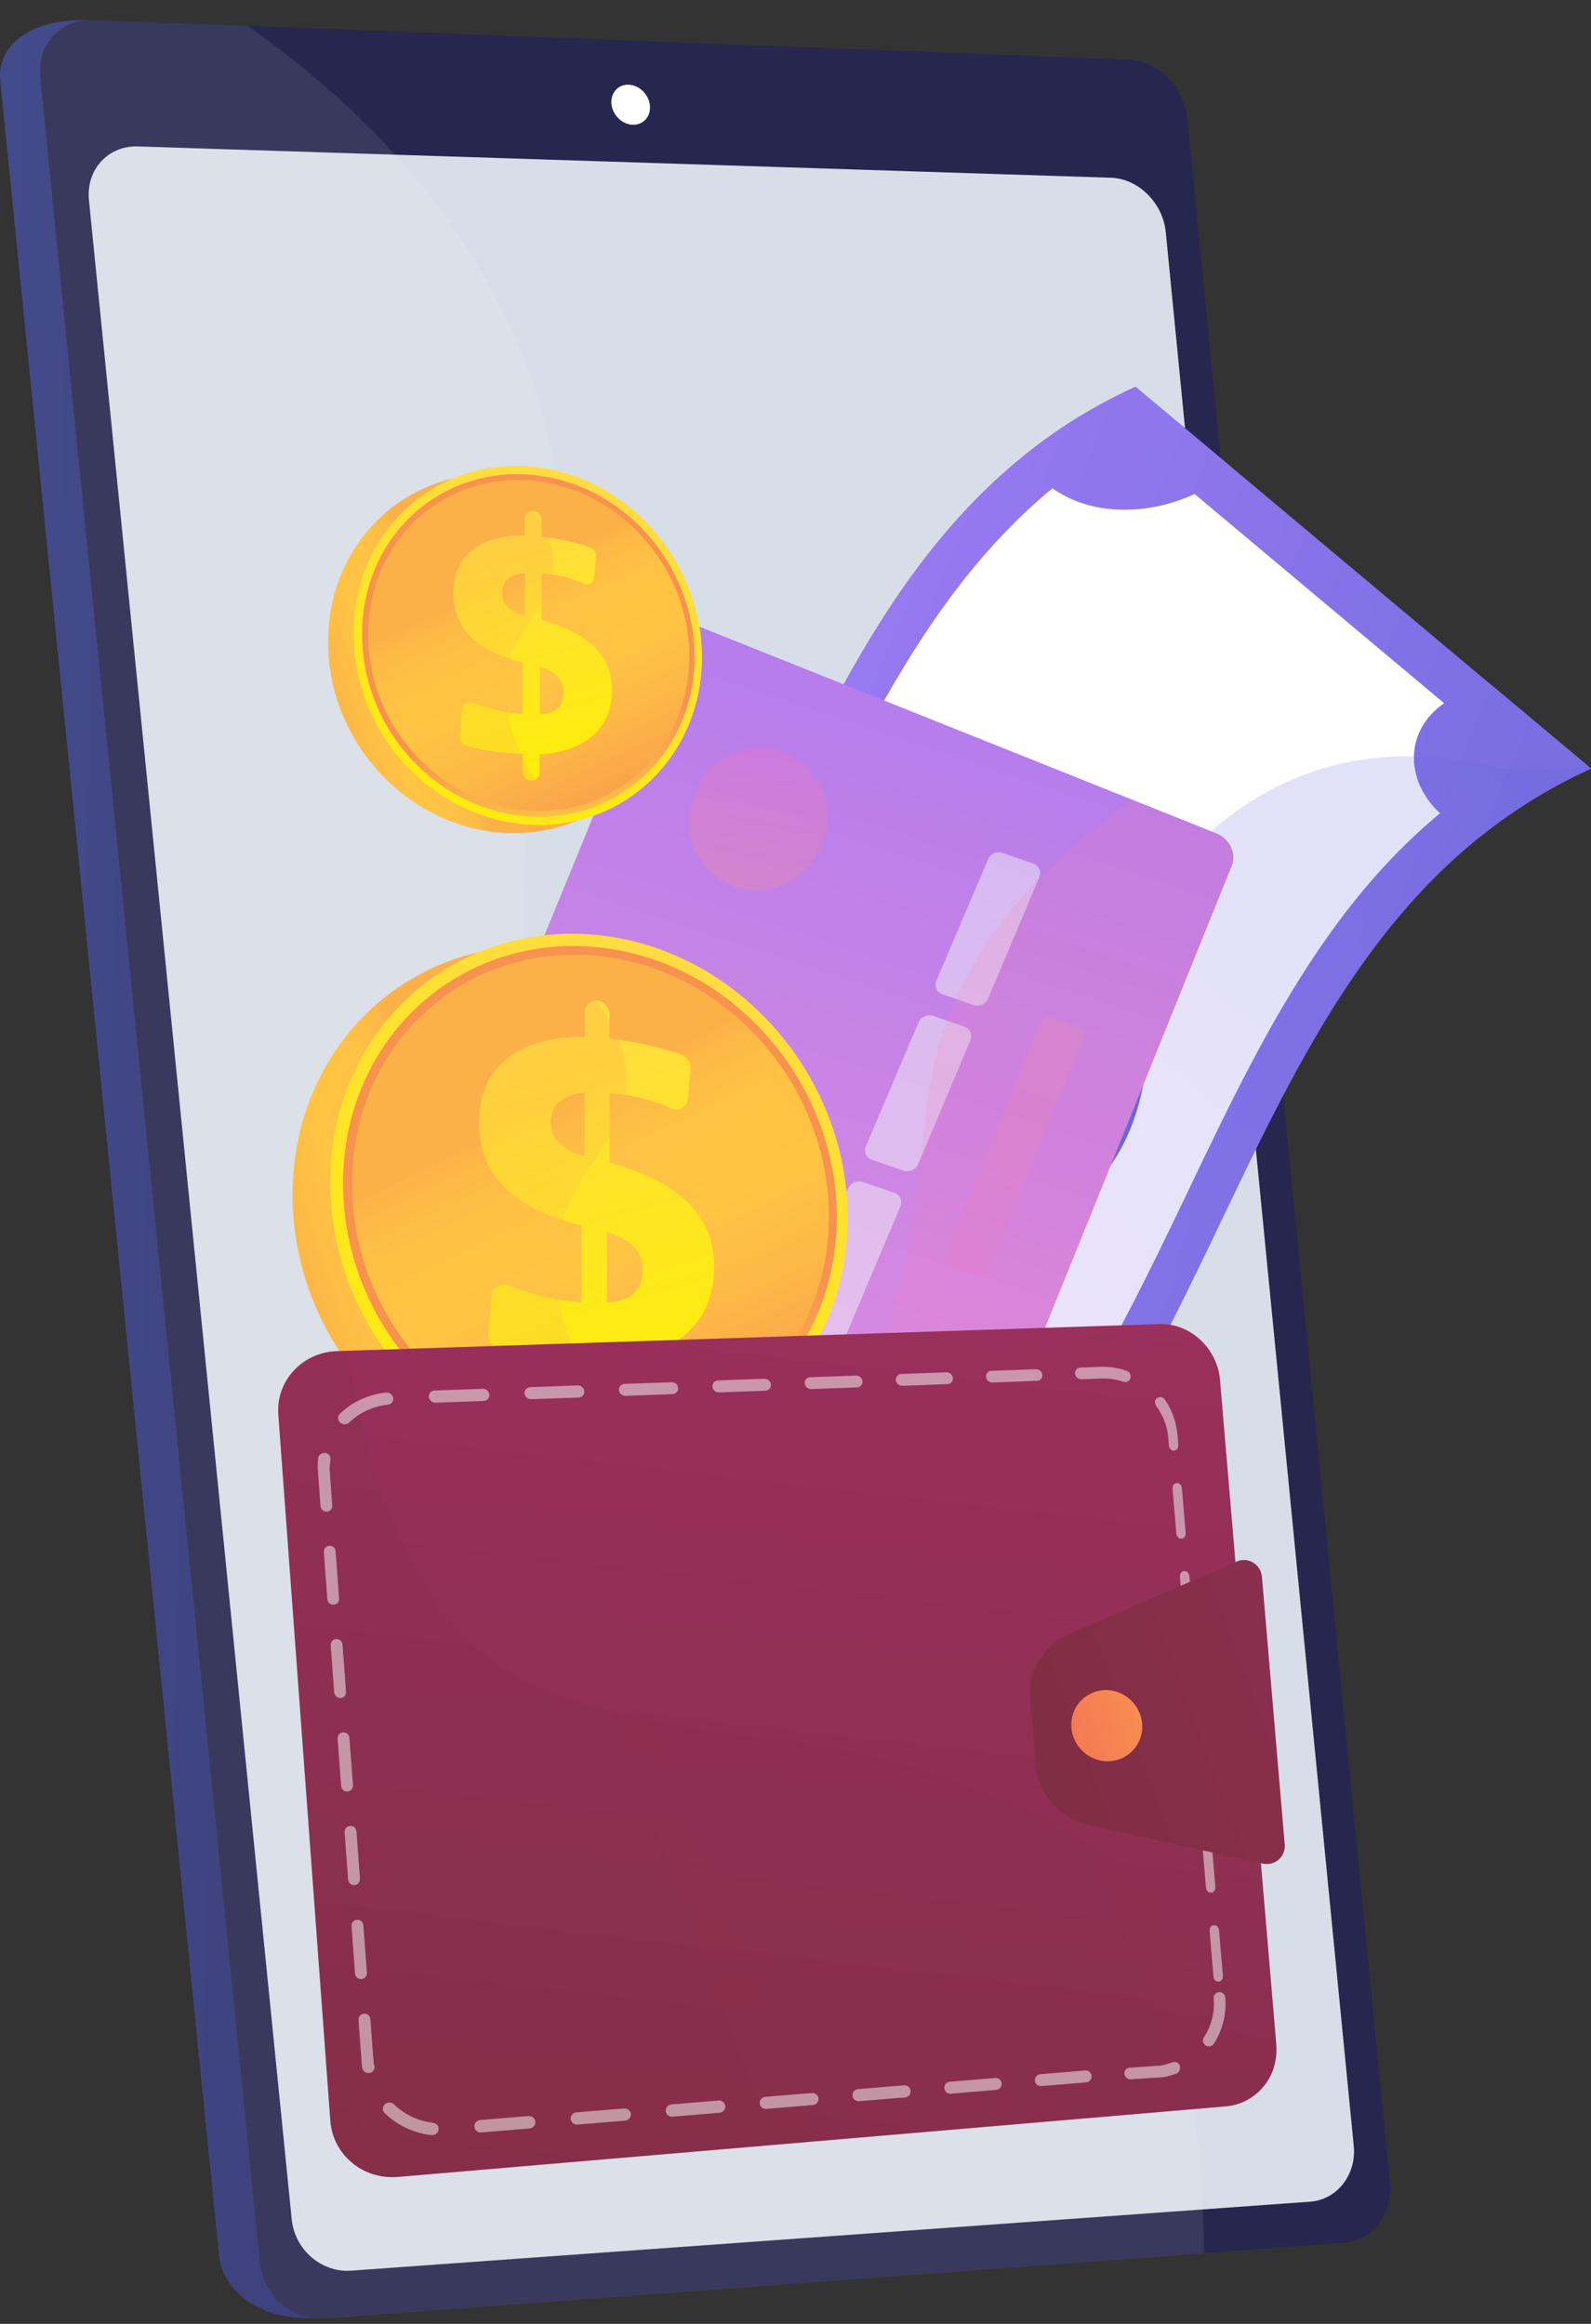 <svg width="63" height="92" viewBox="0 0 63 92" fill="none" xmlns="http://www.w3.org/2000/svg">
<rect x="0" y="0" width="63" height="92" fill="#333333" stroke="none"/>
<g clip-path="url(#clip0)">
<path d="M45.239 4.779L53.234 86.111C53.353 87.321 52.529 88.38 51.4 88.466L12.454 91.767C10.079 91.853 8.799 90.557 8.671 89.276L0.01 3.183C-0.122 1.888 1.064 0.743 3.462 0.795L42.939 2.479C44.087 2.52 45.121 3.556 45.239 4.779Z" fill="url(#paint0_linear)"/>
<path d="M47.013 4.673L55.038 86.425C55.157 87.642 54.329 88.708 53.197 88.79L12.822 91.784C11.562 91.876 10.421 90.898 10.292 89.61L1.591 3.066C1.459 1.768 2.405 0.742 3.685 0.79L44.702 2.362C45.851 2.407 46.891 3.446 47.013 4.673Z" fill="#26264F"/>
<path d="M46.161 9.184L53.606 84.956C53.717 86.094 52.944 87.085 51.883 87.163L13.906 89.894C12.734 89.979 11.673 89.067 11.552 87.867L3.522 7.926C3.401 6.716 4.279 5.756 5.468 5.797L44.002 7.037C45.077 7.072 46.049 8.039 46.161 9.184Z" fill="#D8DEE8"/>
<path d="M25.735 4.174C25.779 4.611 25.475 4.953 25.053 4.939C24.631 4.925 24.256 4.556 24.212 4.119C24.168 3.681 24.475 3.336 24.894 3.353C25.316 3.37 25.691 3.736 25.735 4.174Z" fill="white"/>
<g opacity="0.3">
<path opacity="0.3" d="M21.996 44.079C17.983 32.084 24.969 26.042 21.013 14.928C18.862 8.883 14.555 4.379 9.816 1.026L3.685 0.794C2.405 0.746 1.459 1.768 1.591 3.07L10.289 89.617C10.417 90.905 11.559 91.883 12.819 91.79L47.678 89.207C47.57 80.171 45.3 73.739 42.777 69.167C35.842 56.597 26.151 56.498 21.996 44.079Z" fill="#F4F7FA"/>
</g>
<path d="M44.965 15.311C50.978 20.348 56.99 25.389 63 30.426C47.492 37.483 49.296 59.048 33.788 66.105C27.776 61.067 21.763 56.027 15.754 50.989C31.262 43.932 29.458 22.365 44.965 15.311Z" fill="url(#paint1_linear)"/>
<path d="M59.96 30.167C46.803 37.668 47.3 56.611 34.143 64.109C29.025 59.82 23.908 55.531 18.794 51.242C31.951 43.741 31.454 24.798 44.611 17.3C49.728 21.592 54.842 25.878 59.96 30.167Z" fill="white"/>
<path d="M21.52 49.035C21.587 49.093 21.648 49.144 21.709 49.205C21.716 49.212 21.719 49.216 21.726 49.222C22.425 49.903 22.753 50.764 22.672 51.591C22.601 52.312 22.216 52.999 21.486 53.508C21.378 53.583 21.263 53.651 21.145 53.717C20.689 53.966 20.162 54.13 19.608 54.222C18.325 53.146 17.041 52.069 15.757 50.993C17.406 50.244 18.858 49.328 20.159 48.286C20.621 48.419 21.115 48.696 21.52 49.035Z" fill="url(#paint2_linear)"/>
<path d="M37.23 62.199C37.652 62.55 37.933 62.94 38.169 63.412C36.876 64.447 35.43 65.356 33.788 66.101C32.474 65.001 31.16 63.9 29.846 62.797C30.15 62.496 30.535 62.212 30.995 61.963C31.116 61.898 31.238 61.836 31.366 61.778C33.237 60.91 35.535 60.91 37.065 62.062C37.071 62.065 37.075 62.072 37.081 62.075C37.129 62.116 37.183 62.161 37.23 62.199Z" fill="url(#paint3_linear)"/>
<path d="M44.966 15.311C46.249 16.387 47.533 17.464 48.816 18.541C48.513 18.841 48.127 19.125 47.668 19.374C47.546 19.439 47.425 19.501 47.297 19.559C45.442 20.42 43.182 20.43 41.652 19.313C41.581 19.262 41.524 19.217 41.456 19.159C41.051 18.821 40.723 18.404 40.565 18.018C41.865 16.975 43.317 16.059 44.966 15.311Z" fill="url(#paint4_linear)"/>
<path d="M59.062 27.122C60.376 28.222 61.69 29.323 63.004 30.427C61.365 31.172 59.916 32.081 58.622 33.116C58.052 32.914 57.589 32.679 57.167 32.323C57.119 32.282 57.069 32.241 57.025 32.197C57.018 32.19 57.015 32.187 57.008 32.183C56.325 31.547 55.974 30.741 55.988 29.955C56.001 29.166 56.386 28.393 57.184 27.84C57.291 27.764 57.403 27.692 57.525 27.628C57.981 27.382 58.504 27.214 59.062 27.122Z" fill="url(#paint5_linear)"/>
<path d="M42.52 34.408C45.398 36.821 46.249 41.533 44.59 45.077C42.932 48.621 39.095 49.404 36.19 46.967C33.312 44.554 32.461 39.842 34.119 36.298C35.778 32.757 39.615 31.974 42.52 34.408Z" fill="url(#paint6_linear)"/>
<path d="M40.412 38.639C39.906 38.758 39.382 39.107 38.774 39.821C38.349 39.462 37.92 39.107 37.494 38.748C37.511 38.717 37.528 38.69 37.545 38.659C37.714 38.369 37.899 38.109 38.102 37.89C38.217 37.764 38.342 37.648 38.47 37.541C38.612 37.425 38.612 37.172 38.474 37.029C38.298 36.851 38.122 36.67 37.947 36.492C37.835 36.38 37.676 36.376 37.575 36.482C37.403 36.66 37.23 36.855 37.075 37.049C36.862 37.313 36.666 37.589 36.481 37.894C36.332 37.767 36.183 37.644 36.035 37.518C35.903 37.408 35.734 37.425 35.646 37.572C35.559 37.719 35.599 37.917 35.731 38.027C35.883 38.153 36.035 38.283 36.187 38.41C35.822 39.172 35.67 39.886 35.737 40.532C35.808 41.181 36.096 41.721 36.602 42.145C37.092 42.555 37.592 42.699 38.095 42.579C38.595 42.456 39.119 42.066 39.652 41.417C40.125 41.817 40.602 42.217 41.075 42.616C40.889 42.944 40.679 43.245 40.443 43.519C40.294 43.693 40.132 43.857 39.963 44.011C39.818 44.141 39.815 44.407 39.963 44.554C40.19 44.783 40.419 45.009 40.645 45.238C40.76 45.35 40.919 45.347 41.02 45.234C41.189 45.046 41.355 44.845 41.51 44.626C41.72 44.332 41.922 44.001 42.111 43.645C42.135 43.601 42.159 43.56 42.179 43.515C42.341 43.652 42.503 43.789 42.665 43.922C42.797 44.031 42.966 44.018 43.04 43.86C43.04 43.86 43.04 43.857 43.044 43.857C43.118 43.7 43.078 43.505 42.946 43.396C42.78 43.259 42.618 43.119 42.453 42.982C42.686 42.415 42.817 41.871 42.838 41.366C42.848 41.147 42.838 40.928 42.807 40.72C42.706 40.033 42.395 39.483 41.885 39.052C41.409 38.652 40.916 38.519 40.412 38.639ZM40.034 40.952C40.237 40.74 40.439 40.593 40.618 40.559C40.794 40.522 40.973 40.576 41.145 40.72C41.335 40.88 41.446 41.079 41.48 41.304C41.517 41.533 41.473 41.776 41.341 42.049C40.906 41.68 40.47 41.318 40.034 40.952ZM37.872 40.645C37.71 40.686 37.551 40.641 37.399 40.511C37.237 40.375 37.143 40.2 37.112 39.985C37.082 39.77 37.129 39.51 37.22 39.281C37.612 39.609 38.004 39.937 38.396 40.265C38.203 40.487 38.034 40.604 37.872 40.645Z" fill="white"/>
<path opacity="0.2" d="M62.942 30.375C62.963 30.392 62.983 30.409 63 30.423C47.492 37.48 49.296 59.044 33.788 66.101C27.904 61.17 22.02 56.239 16.136 51.304C16.99 51.212 17.916 51.157 18.912 51.174C20.064 51.194 21.311 51.311 22.675 51.581C24.189 51.885 25.844 52.38 27.678 53.166C36.74 57.059 39.345 53.781 40.916 48.248C41.348 46.782 41.719 45.166 42.172 43.526C42.371 42.804 42.594 42.077 42.841 41.352C43.327 39.937 43.912 38.543 44.618 37.248C46.925 32.815 50.978 29.818 55.991 29.951C56.91 29.965 57.845 30.074 58.784 30.279C59.027 30.334 59.284 30.375 59.554 30.402C60.527 30.512 61.662 30.471 62.942 30.375Z" fill="url(#paint7_linear)"/>
<path d="M47.819 33.601C48.356 33.817 48.637 34.394 48.438 34.883L35.977 65.879C35.764 66.406 35.017 66.785 34.46 66.552L14.163 58.012C13.619 57.783 13.393 56.987 13.619 56.471L26.181 25.963C26.387 25.485 26.988 25.266 27.515 25.478L47.819 33.601Z" fill="url(#paint8_linear)"/>
<path d="M48.154 32.986C48.694 33.205 48.975 33.786 48.775 34.278L36.085 65.667C35.872 66.197 35.237 66.44 34.68 66.204L14.254 57.619C13.707 57.39 13.443 56.775 13.67 56.259L26.367 25.307C26.576 24.825 27.181 24.603 27.711 24.815L48.154 32.986Z" fill="url(#paint9_linear)"/>
<g opacity="0.7">
<path opacity="0.7" d="M32.822 54.465L30.674 59.56C30.579 59.789 30.309 59.909 30.079 59.83L28.812 59.4C28.579 59.321 28.471 59.072 28.566 58.843L30.731 53.751C30.826 53.525 31.093 53.409 31.322 53.484L32.579 53.911C32.809 53.993 32.916 54.239 32.822 54.465Z" fill="#F4F7FA"/>
<path opacity="0.7" d="M35.653 47.76L33.542 52.763C33.447 52.985 33.184 53.105 32.954 53.026L31.697 52.599C31.468 52.52 31.36 52.274 31.454 52.052L33.579 47.053C33.673 46.834 33.933 46.718 34.163 46.793L35.406 47.22C35.636 47.299 35.744 47.541 35.653 47.76Z" fill="#F4F7FA"/>
<path opacity="0.7" d="M38.429 41.178L36.355 46.089C36.264 46.307 36 46.424 35.774 46.345L34.531 45.918C34.305 45.839 34.193 45.597 34.288 45.378L36.375 40.471C36.466 40.255 36.727 40.142 36.953 40.218L38.186 40.641C38.412 40.723 38.52 40.963 38.429 41.178Z" fill="#F4F7FA"/>
<path opacity="0.7" d="M41.159 34.715L39.125 39.538C39.034 39.753 38.777 39.866 38.551 39.787L37.322 39.363C37.095 39.285 36.987 39.045 37.078 38.83L39.129 34.011C39.22 33.8 39.477 33.69 39.696 33.765L40.916 34.189C41.139 34.268 41.246 34.504 41.159 34.715Z" fill="#F4F7FA"/>
</g>
<path d="M26.752 54.813L25.738 57.23C25.553 57.67 25.022 57.869 24.556 57.674L22.023 56.614C21.56 56.42 21.334 55.904 21.52 55.466L22.543 53.06C22.729 52.626 23.256 52.428 23.718 52.62L26.242 53.669C26.704 53.86 26.934 54.376 26.752 54.813Z" fill="url(#paint10_linear)"/>
<path d="M26.438 54.882L25.566 56.956C25.394 57.363 24.908 57.547 24.475 57.366L22.3 56.457C21.871 56.279 21.662 55.801 21.834 55.398L22.712 53.33C22.884 52.927 23.371 52.746 23.796 52.924L25.965 53.826C26.394 54.004 26.607 54.475 26.438 54.882ZM21.942 55.442C21.793 55.791 21.972 56.201 22.344 56.355L24.519 57.264C24.891 57.417 25.309 57.26 25.458 56.908L26.33 54.834C26.475 54.485 26.296 54.079 25.924 53.925L23.756 53.023C23.388 52.869 22.969 53.026 22.82 53.375L21.942 55.442Z" fill="url(#paint11_linear)"/>
<path d="M22.59 56.519L24.046 53.084L22.59 56.519Z" fill="#F4F7FA"/>
<path d="M24.1 53.108L22.644 56.543L22.536 56.495L23.992 53.064L24.1 53.108Z" fill="url(#paint12_linear)"/>
<path d="M23.407 56.86L24.86 53.422L23.407 56.86Z" fill="#F4F7FA"/>
<path d="M24.914 53.446L23.462 56.885L23.354 56.837L24.806 53.402L24.914 53.446Z" fill="url(#paint13_linear)"/>
<path d="M24.225 57.202L25.674 53.761L24.225 57.202Z" fill="#F4F7FA"/>
<path d="M25.732 53.785L24.279 57.226L24.171 57.182L25.623 53.74L25.732 53.785Z" fill="url(#paint14_linear)"/>
<path d="M25.755 55.251L25.35 56.211C25.248 56.457 24.951 56.567 24.691 56.461L22.793 55.668C22.536 55.559 22.407 55.271 22.512 55.029L22.918 54.069C23.022 53.826 23.316 53.713 23.573 53.822L25.468 54.612C25.731 54.718 25.86 55.005 25.755 55.251Z" fill="#FEC045"/>
<path d="M25.809 55.271L25.404 56.232C25.289 56.505 24.961 56.628 24.671 56.508L22.773 55.716C22.485 55.596 22.343 55.275 22.458 55.001L22.864 54.041C22.979 53.768 23.306 53.645 23.597 53.768L25.492 54.557C25.782 54.68 25.924 55.001 25.809 55.271ZM22.57 55.049C22.479 55.265 22.59 55.521 22.82 55.617L24.718 56.409C24.948 56.505 25.208 56.406 25.299 56.191L25.704 55.23C25.796 55.015 25.684 54.762 25.454 54.666L23.559 53.877C23.33 53.781 23.07 53.88 22.979 54.096L22.57 55.049Z" fill="url(#paint15_linear)"/>
<path opacity="0.15" d="M35.078 53.122C34.338 55.846 33.683 57.503 32.278 59.096C30.349 61.279 27.948 62.277 26.444 62.745L34.679 66.207C35.237 66.443 35.872 66.201 36.085 65.671L48.775 34.278C48.974 33.786 48.694 33.205 48.154 32.986L44.881 31.674C39.892 35.115 38.007 38.625 37.223 41.257C36.274 44.438 36.835 46.653 35.078 53.122Z" fill="url(#paint16_linear)"/>
<g opacity="0.42">
<path opacity="0.42" d="M37.386 54.55L34.521 61.577C34.467 61.71 34.305 61.771 34.163 61.713L32.998 61.224C32.856 61.166 32.785 61.009 32.839 60.873L35.717 53.856C35.771 53.727 35.93 53.665 36.072 53.723L37.23 54.202C37.369 54.263 37.44 54.42 37.386 54.55Z" fill="url(#paint17_linear)"/>
<path opacity="0.42" d="M42.922 41.072L39.108 50.419C39.054 50.552 38.892 50.613 38.753 50.555L37.588 50.077C37.446 50.019 37.375 49.861 37.429 49.728L41.256 40.395C41.31 40.265 41.469 40.204 41.608 40.262L42.763 40.73C42.905 40.788 42.976 40.942 42.922 41.072Z" fill="url(#paint18_linear)"/>
</g>
<path opacity="0.26" d="M31.085 29.801C32.491 30.369 33.139 32.012 32.535 33.461C31.937 34.897 30.335 35.597 28.957 35.037C27.579 34.476 26.924 32.867 27.498 31.424C28.076 29.969 29.684 29.237 31.085 29.801Z" fill="url(#paint19_linear)"/>
<g opacity="0.53">
<path opacity="0.53" d="M25.843 51.697C25.934 51.922 25.826 52.186 25.603 52.281C25.377 52.377 25.117 52.271 25.026 52.042C24.934 51.813 25.046 51.553 25.272 51.458C25.495 51.365 25.752 51.471 25.843 51.697Z" fill="#F4F7FA"/>
<g opacity="0.53">
<path opacity="0.53" d="M27.974 51.065C27.961 51.102 27.931 51.136 27.887 51.154C27.802 51.188 27.708 51.15 27.671 51.065C27.133 49.81 25.698 49.219 24.428 49.725C24.343 49.759 24.245 49.718 24.212 49.636C24.178 49.554 24.222 49.458 24.306 49.424C25.738 48.857 27.36 49.527 27.968 50.938C27.991 50.979 27.991 51.027 27.974 51.065Z" fill="#F4F7FA"/>
<path opacity="0.53" d="M27.373 51.324C27.356 51.365 27.326 51.396 27.285 51.417C27.201 51.454 27.103 51.413 27.069 51.328C26.677 50.398 25.613 49.958 24.678 50.34C24.59 50.374 24.495 50.333 24.462 50.251C24.428 50.166 24.472 50.07 24.556 50.036C25.661 49.592 26.91 50.108 27.373 51.201C27.387 51.239 27.387 51.283 27.373 51.324Z" fill="#F4F7FA"/>
<path opacity="0.53" d="M26.762 51.584C26.745 51.625 26.715 51.659 26.671 51.676C26.586 51.714 26.488 51.673 26.451 51.584C26.204 50.986 25.519 50.702 24.921 50.952C24.833 50.986 24.735 50.949 24.701 50.863C24.668 50.778 24.712 50.678 24.796 50.644C25.171 50.49 25.58 50.49 25.948 50.644C26.316 50.798 26.603 51.085 26.758 51.458C26.779 51.499 26.779 51.543 26.762 51.584Z" fill="#F4F7FA"/>
</g>
</g>
<path d="M32.072 48.7C32.072 54.308 27.739 58.719 22.199 58.545C16.433 58.367 11.586 53.33 11.586 47.302C11.586 41.273 16.433 36.899 22.199 37.504C27.739 38.092 32.072 43.095 32.072 48.7Z" fill="url(#paint20_linear)"/>
<path d="M33.569 48.218C33.569 53.826 29.235 58.238 23.696 58.063C17.93 57.886 13.082 52.848 13.082 46.82C13.082 40.791 17.93 36.417 23.696 37.022C29.235 37.606 33.569 42.61 33.569 48.218Z" fill="url(#paint21_linear)"/>
<path d="M33.136 48.187C33.136 53.549 28.988 57.756 23.699 57.585C18.203 57.404 13.585 52.599 13.585 46.854C13.585 41.109 18.2 36.933 23.699 37.504C28.988 38.051 33.136 42.828 33.136 48.187Z" fill="url(#paint22_linear)"/>
<path d="M32.822 48.166C32.822 53.351 28.809 57.417 23.695 57.243C18.389 57.062 13.94 52.421 13.94 46.878C13.94 41.335 18.389 37.302 23.695 37.846C28.812 38.369 32.822 42.982 32.822 48.166Z" fill="url(#paint23_linear)"/>
<path d="M23.645 39.609C23.918 39.636 24.138 39.883 24.138 40.163V41.116C24.682 41.178 25.225 41.273 25.773 41.403C26.175 41.499 26.573 41.612 26.972 41.745C27.208 41.824 27.37 42.066 27.347 42.319L27.232 43.515C27.201 43.833 26.891 44.018 26.6 43.888C26.34 43.768 26.07 43.669 25.796 43.584C25.317 43.437 24.81 43.341 24.28 43.297L24.141 43.286V46.02C25.56 46.423 26.604 46.963 27.276 47.644C27.948 48.32 28.279 49.164 28.279 50.176C28.279 51.269 27.911 52.148 27.168 52.807C26.421 53.474 25.377 53.846 24.026 53.928V54.981C24.026 55.261 23.807 55.48 23.533 55.466H23.523C23.249 55.456 23.03 55.22 23.03 54.936V53.897L22.81 53.887C22.175 53.86 21.571 53.791 20.99 53.692C20.561 53.617 20.142 53.518 19.73 53.398C19.483 53.327 19.311 53.087 19.334 52.831L19.47 51.293C19.5 50.962 19.828 50.767 20.142 50.894C20.507 51.041 20.875 51.16 21.25 51.263C21.831 51.416 22.422 51.519 23.02 51.563L23.03 48.522C21.669 48.18 20.645 47.674 19.976 47.005C19.304 46.331 18.966 45.47 18.966 44.424C18.966 43.341 19.331 42.507 20.064 41.919C20.79 41.335 21.824 41.044 23.155 41.044V40.067C23.151 39.79 23.371 39.582 23.645 39.609ZM23.151 43.259C22.729 43.29 22.402 43.406 22.165 43.611C21.929 43.816 21.81 44.089 21.81 44.431C21.81 44.756 21.919 45.029 22.138 45.248C22.354 45.467 22.692 45.641 23.148 45.771V43.259H23.151ZM24.023 48.764V51.553C24.482 51.553 24.83 51.444 25.077 51.222C25.32 50.999 25.445 50.688 25.445 50.282C25.445 49.913 25.33 49.608 25.104 49.362C24.878 49.12 24.516 48.922 24.023 48.764Z" fill="url(#paint24_linear)"/>
<path opacity="0.3" d="M22.043 49.438C22.351 46.355 25.151 45.053 24.786 42.217C24.56 40.47 23.253 38.997 21.793 37.849C17.365 38.317 13.94 42.029 13.94 46.882C13.94 52.421 18.389 57.066 23.695 57.247C24.212 57.264 24.712 57.236 25.202 57.172C23.097 55.046 21.78 52.083 22.043 49.438Z" fill="url(#paint25_linear)"/>
<path d="M26.793 26.349C26.793 30.126 23.874 33.099 20.142 32.983C16.261 32.863 12.994 29.47 12.994 25.41C12.994 21.35 16.261 18.404 20.142 18.811C23.871 19.204 26.793 22.573 26.793 26.349Z" fill="url(#paint26_linear)"/>
<path d="M27.799 26.021C27.799 29.798 24.881 32.771 21.148 32.655C17.267 32.535 14.001 29.142 14.001 25.082C14.001 21.022 17.267 18.076 21.148 18.483C24.881 18.875 27.799 22.245 27.799 26.021Z" fill="url(#paint27_linear)"/>
<path d="M27.506 26.004C27.506 29.613 24.712 32.45 21.149 32.333C17.447 32.214 14.339 28.974 14.339 25.105C14.339 21.237 17.447 18.424 21.149 18.807C24.716 19.176 27.506 22.392 27.506 26.004Z" fill="url(#paint28_linear)"/>
<path d="M27.296 25.987C27.296 29.48 24.594 32.217 21.148 32.101C17.575 31.978 14.579 28.851 14.579 25.119C14.579 21.387 17.575 18.671 21.148 19.036C24.594 19.392 27.296 22.498 27.296 25.987Z" fill="url(#paint29_linear)"/>
<path d="M21.115 20.225C21.297 20.242 21.446 20.41 21.446 20.598V21.24C21.814 21.281 22.179 21.346 22.547 21.435C22.817 21.5 23.087 21.575 23.354 21.664C23.513 21.719 23.625 21.879 23.608 22.05L23.53 22.857C23.51 23.072 23.3 23.195 23.104 23.106C22.929 23.028 22.746 22.959 22.564 22.901C22.24 22.802 21.902 22.737 21.54 22.706L21.446 22.7V24.542C22.402 24.812 23.104 25.177 23.557 25.635C24.01 26.09 24.233 26.66 24.233 27.34C24.233 28.079 23.983 28.67 23.483 29.114C22.979 29.562 22.277 29.815 21.365 29.869V30.58C21.365 30.768 21.216 30.915 21.034 30.908H21.027C20.845 30.901 20.692 30.741 20.692 30.553V29.852L20.544 29.846C20.118 29.825 19.71 29.781 19.318 29.712C19.027 29.661 18.747 29.596 18.47 29.514C18.304 29.466 18.19 29.305 18.203 29.131L18.294 28.096C18.315 27.87 18.538 27.74 18.747 27.826C18.994 27.925 19.24 28.007 19.493 28.072C19.885 28.178 20.284 28.243 20.686 28.273L20.692 26.226C19.774 25.997 19.088 25.656 18.635 25.205C18.183 24.75 17.953 24.172 17.953 23.468C17.953 22.741 18.2 22.177 18.693 21.78C19.183 21.387 19.878 21.192 20.774 21.192V20.536C20.78 20.345 20.932 20.208 21.115 20.225ZM20.78 22.683C20.497 22.703 20.277 22.782 20.118 22.918C19.96 23.055 19.882 23.239 19.882 23.472C19.882 23.691 19.956 23.875 20.101 24.022C20.247 24.169 20.476 24.285 20.784 24.374V22.683H20.78ZM21.372 26.39V28.27C21.679 28.27 21.915 28.195 22.081 28.048C22.246 27.898 22.327 27.689 22.327 27.416C22.327 27.166 22.25 26.961 22.098 26.797C21.946 26.63 21.703 26.496 21.372 26.39Z" fill="url(#paint30_linear)"/>
<path opacity="0.3" d="M20.037 26.845C20.243 24.771 22.131 23.892 21.885 21.982C21.733 20.806 20.851 19.815 19.868 19.04C16.886 19.357 14.579 21.855 14.579 25.123C14.579 28.855 17.575 31.981 21.148 32.105C21.496 32.115 21.834 32.098 22.165 32.053C20.747 30.621 19.858 28.625 20.037 26.845Z" fill="url(#paint31_linear)"/>
<path d="M48.31 54.629L50.536 80.912C50.593 81.589 50.391 82.228 49.962 82.683C49.597 83.076 49.107 83.342 48.533 83.39L15.758 86.182C14.37 86.302 13.181 85.3 13.082 83.961L11.022 55.999C10.924 54.683 11.958 53.539 13.339 53.491L45.912 52.418C47.145 52.38 48.205 53.392 48.31 54.629Z" fill="url(#paint32_linear)"/>
<path opacity="0.2" d="M49.995 82.683C49.63 83.076 49.127 83.339 48.553 83.39L15.764 86.182C14.376 86.302 13.173 85.3 13.075 83.961L11.015 55.999C10.917 54.683 11.95 53.538 13.332 53.491L13.71 53.477C13.849 54.198 14.031 55.008 14.207 55.787C14.23 55.897 14.257 56.013 14.281 56.115C14.487 57.014 14.659 57.752 14.693 57.844C15.717 60.941 17.159 64.498 20.213 66.231C24.877 68.879 30.782 68.401 35.69 69.853C38.919 70.807 42.236 72.099 44.807 74.258C46.685 75.837 48.269 77.782 49.198 80.058C49.536 80.882 49.799 81.77 49.995 82.683Z" fill="url(#paint33_linear)"/>
<g opacity="0.7">
<path opacity="0.7" d="M45.908 82.245L44.776 82.317C44.648 82.327 44.533 82.222 44.523 82.092C44.513 81.962 44.607 81.866 44.736 81.856L45.864 81.781C46.056 81.781 46.245 81.702 46.425 81.644C46.546 81.603 46.678 81.658 46.718 81.781C46.759 81.904 46.695 82.054 46.573 82.095C46.36 82.163 46.141 82.245 45.908 82.245ZM43.01 82.44L41.233 82.587C41.104 82.597 40.99 82.502 40.979 82.372C40.969 82.242 41.064 82.126 41.196 82.115L42.972 81.969C43.101 81.958 43.216 82.054 43.226 82.184C43.236 82.317 43.141 82.43 43.01 82.44ZM39.446 82.737L37.649 82.888C37.517 82.898 37.402 82.802 37.392 82.669C37.382 82.539 37.48 82.423 37.612 82.413L39.409 82.266C39.541 82.256 39.655 82.351 39.666 82.485C39.672 82.611 39.578 82.724 39.446 82.737ZM35.838 83.035L34.018 83.185C33.886 83.195 33.768 83.1 33.758 82.966C33.748 82.833 33.845 82.72 33.981 82.707L35.801 82.556C35.933 82.546 36.048 82.642 36.058 82.775C36.068 82.908 35.97 83.025 35.838 83.035ZM32.187 83.335L30.346 83.489C30.211 83.5 30.093 83.4 30.082 83.271C30.072 83.141 30.174 83.021 30.309 83.011L32.15 82.861C32.285 82.85 32.4 82.949 32.41 83.079C32.42 83.209 32.322 83.325 32.187 83.335ZM28.492 83.643L26.627 83.797C26.492 83.807 26.37 83.708 26.36 83.575C26.35 83.442 26.451 83.325 26.59 83.312L28.454 83.158C28.59 83.148 28.708 83.247 28.718 83.38C28.728 83.513 28.627 83.633 28.492 83.643ZM24.752 83.954L22.864 84.111C22.726 84.122 22.607 84.022 22.597 83.889C22.587 83.756 22.692 83.636 22.827 83.626L24.715 83.472C24.854 83.462 24.972 83.561 24.982 83.694C24.992 83.824 24.891 83.94 24.752 83.954ZM20.966 84.265L19.054 84.422C18.915 84.433 18.794 84.334 18.784 84.197C18.773 84.06 18.878 83.944 19.017 83.93L20.929 83.773C21.067 83.763 21.189 83.862 21.199 83.995C21.209 84.135 21.104 84.255 20.966 84.265ZM17.135 84.528C17.118 84.528 17.102 84.528 17.085 84.528C16.389 84.45 15.73 84.142 15.234 83.657C15.136 83.561 15.136 83.404 15.237 83.308C15.338 83.213 15.5 83.213 15.598 83.308C16.014 83.712 16.564 83.971 17.149 84.04C17.287 84.057 17.385 84.176 17.368 84.313C17.352 84.429 17.253 84.518 17.135 84.528ZM47.884 81.015C47.833 81.019 47.782 81.008 47.739 80.978C47.63 80.906 47.603 80.762 47.674 80.653C47.972 80.198 48.103 79.665 48.059 79.118C48.049 78.989 48.144 78.879 48.269 78.869C48.394 78.859 48.505 78.954 48.519 79.084C48.573 79.737 48.414 80.369 48.063 80.913C48.016 80.974 47.951 81.012 47.884 81.015ZM14.619 82.068C14.48 82.078 14.355 81.989 14.342 81.856C14.338 81.818 14.332 81.787 14.328 81.75L14.197 79.986C14.186 79.85 14.271 79.73 14.413 79.72C14.555 79.71 14.656 79.809 14.666 79.945L14.798 81.709C14.801 81.74 14.828 81.767 14.832 81.798C14.845 81.934 14.757 82.057 14.615 82.068C14.612 82.064 14.622 82.068 14.619 82.068ZM48.255 78.449C48.127 78.459 48.059 78.363 48.049 78.233L47.901 76.47C47.891 76.34 47.941 76.231 48.066 76.22C48.191 76.21 48.262 76.306 48.272 76.436L48.421 78.196C48.434 78.326 48.384 78.438 48.255 78.449ZM14.311 78.35C14.17 78.36 14.068 78.261 14.058 78.124L13.92 76.265C13.909 76.128 13.994 76.012 14.136 76.002C14.278 75.991 14.379 76.094 14.389 76.227L14.528 78.086C14.538 78.22 14.453 78.339 14.311 78.35ZM47.958 74.925C47.833 74.935 47.762 74.836 47.752 74.71L47.603 72.95C47.593 72.823 47.644 72.711 47.769 72.704C47.894 72.697 47.965 72.793 47.975 72.919L48.124 74.676C48.137 74.805 48.086 74.918 47.958 74.925ZM14.038 74.631C13.896 74.641 13.795 74.539 13.784 74.406L13.646 72.55C13.636 72.413 13.72 72.297 13.862 72.287C14.004 72.277 14.105 72.379 14.116 72.516L14.254 74.371C14.261 74.505 14.176 74.624 14.038 74.631ZM47.664 71.412C47.539 71.419 47.468 71.323 47.458 71.197L47.309 69.44C47.299 69.314 47.35 69.201 47.475 69.194C47.6 69.187 47.671 69.283 47.681 69.413L47.83 71.166C47.843 71.292 47.789 71.402 47.664 71.412ZM13.761 70.923C13.619 70.933 13.518 70.831 13.508 70.694L13.369 68.842C13.359 68.709 13.443 68.589 13.585 68.582C13.727 68.576 13.828 68.678 13.838 68.811L13.977 70.66C13.987 70.797 13.903 70.913 13.761 70.923ZM47.37 67.906C47.245 67.912 47.174 67.817 47.164 67.687L47.016 65.937C47.005 65.811 47.056 65.701 47.181 65.695C47.306 65.688 47.377 65.787 47.387 65.913L47.536 67.663C47.546 67.79 47.495 67.895 47.37 67.906ZM13.487 67.222C13.345 67.229 13.244 67.126 13.234 66.993L13.095 65.144C13.085 65.011 13.17 64.895 13.312 64.888C13.454 64.881 13.555 64.984 13.562 65.117L13.7 66.962C13.713 67.099 13.629 67.215 13.487 67.222ZM47.076 64.406C46.951 64.413 46.88 64.314 46.87 64.188L46.725 62.441C46.715 62.315 46.766 62.205 46.891 62.199C47.016 62.192 47.087 62.291 47.097 62.417L47.242 64.163C47.252 64.29 47.201 64.399 47.076 64.406ZM13.214 63.528C13.072 63.535 12.97 63.432 12.96 63.295L12.825 61.45C12.815 61.317 12.899 61.201 13.041 61.194C13.183 61.187 13.281 61.289 13.291 61.426L13.426 63.268C13.44 63.408 13.355 63.521 13.214 63.528ZM46.783 60.913C46.658 60.92 46.587 60.821 46.577 60.695L46.431 58.952C46.421 58.825 46.472 58.719 46.597 58.713C46.722 58.706 46.793 58.805 46.803 58.935L46.948 60.678C46.958 60.801 46.907 60.907 46.783 60.913ZM12.94 59.844C12.798 59.851 12.697 59.745 12.69 59.611L12.589 58.227C12.575 58.063 12.582 57.896 12.599 57.732C12.612 57.599 12.741 57.506 12.879 57.52C13.021 57.537 13.099 57.657 13.085 57.79C13.072 57.927 13.045 58.067 13.055 58.207L13.156 59.591C13.166 59.724 13.082 59.837 12.94 59.844ZM46.489 57.428C46.364 57.434 46.293 57.332 46.283 57.206L46.256 56.867C46.218 56.437 46.036 56.02 45.786 55.661C45.712 55.555 45.718 55.411 45.823 55.343C45.928 55.275 46.053 55.306 46.127 55.411C46.425 55.839 46.587 56.337 46.631 56.85L46.658 57.188C46.664 57.315 46.614 57.421 46.489 57.428ZM13.659 56.385C13.592 56.389 13.521 56.365 13.467 56.314C13.366 56.218 13.362 56.064 13.457 55.972C13.943 55.5 14.592 55.203 15.284 55.131C15.423 55.117 15.551 55.213 15.571 55.343C15.592 55.476 15.497 55.596 15.359 55.61C14.778 55.671 14.234 55.921 13.828 56.317C13.781 56.358 13.72 56.382 13.659 56.385ZM44.56 54.714C44.533 54.714 44.502 54.711 44.475 54.701C44.192 54.605 43.901 54.56 43.604 54.574L42.82 54.602C42.692 54.605 42.581 54.506 42.57 54.379C42.56 54.253 42.655 54.144 42.783 54.14L43.567 54.113C43.922 54.099 44.269 54.15 44.607 54.267C44.729 54.307 44.8 54.437 44.763 54.56C44.736 54.653 44.654 54.711 44.56 54.714ZM41.064 54.666L39.297 54.731C39.169 54.735 39.054 54.636 39.044 54.509C39.034 54.383 39.128 54.273 39.26 54.27L41.027 54.208C41.155 54.205 41.267 54.304 41.277 54.431C41.287 54.554 41.192 54.663 41.064 54.666ZM37.517 54.796L35.73 54.861C35.599 54.865 35.484 54.766 35.474 54.636C35.463 54.506 35.561 54.4 35.69 54.393L37.477 54.328C37.605 54.325 37.72 54.424 37.73 54.554C37.747 54.684 37.649 54.793 37.517 54.796ZM33.93 54.926L32.123 54.991C31.991 54.995 31.876 54.895 31.866 54.766C31.856 54.636 31.954 54.526 32.086 54.523L33.896 54.458C34.028 54.455 34.143 54.554 34.153 54.684C34.16 54.813 34.062 54.923 33.93 54.926ZM30.302 55.059L28.471 55.124C28.336 55.128 28.221 55.029 28.211 54.895C28.201 54.766 28.302 54.656 28.434 54.649L30.265 54.584C30.397 54.581 30.515 54.68 30.525 54.81C30.535 54.943 30.434 55.053 30.302 55.059ZM26.627 55.193L24.773 55.261C24.637 55.264 24.519 55.162 24.509 55.032C24.499 54.902 24.6 54.789 24.735 54.786L26.59 54.721C26.725 54.718 26.843 54.817 26.853 54.95C26.863 55.077 26.762 55.186 26.627 55.193ZM22.911 55.326L21.037 55.394C20.898 55.398 20.78 55.295 20.77 55.165C20.76 55.032 20.864 54.923 21 54.916L22.874 54.847C23.009 54.844 23.128 54.947 23.138 55.077C23.148 55.213 23.047 55.322 22.911 55.326ZM19.148 55.463L17.25 55.531C17.112 55.534 16.99 55.432 16.98 55.299C16.97 55.165 17.075 55.053 17.213 55.049L19.111 54.981C19.25 54.977 19.368 55.08 19.378 55.213C19.388 55.346 19.284 55.459 19.148 55.463Z" fill="white"/>
</g>
<path d="M49.63 61.867C49.431 61.744 49.191 61.724 48.981 61.816L42.317 64.7C41.361 65.117 40.709 66.098 40.794 67.151L41.023 69.95C41.114 71.07 42.013 72.007 43.111 72.253L50.008 73.781C50.228 73.828 50.461 73.77 50.63 73.623C50.795 73.476 50.893 73.258 50.873 73.032L49.971 62.431C49.951 62.202 49.829 61.99 49.63 61.867Z" fill="url(#paint34_linear)"/>
<path d="M45.225 68.234C45.29 69.009 44.719 69.676 43.945 69.724C43.172 69.771 42.489 69.18 42.425 68.401C42.361 67.622 42.939 66.956 43.712 66.911C44.482 66.867 45.161 67.461 45.225 68.234Z" fill="url(#paint35_linear)"/>
</g>
<defs>
<linearGradient id="paint0_linear" x1="-0.849" y1="46.106" x2="54.016" y2="47.186" gradientUnits="userSpaceOnUse">
<stop stop-color="#444B8C"/>
<stop offset="0.996" stop-color="#26264F"/>
</linearGradient>
<linearGradient id="paint1_linear" x1="14.312" y1="30.006" x2="75.257" y2="55.425" gradientUnits="userSpaceOnUse">
<stop stop-color="#AA80F9"/>
<stop offset="0.996" stop-color="#6165D7"/>
</linearGradient>
<linearGradient id="paint2_linear" x1="5.945" y1="45.289" x2="78.805" y2="75.678" gradientUnits="userSpaceOnUse">
<stop stop-color="#AA80F9"/>
<stop offset="0.996" stop-color="#6165D7"/>
</linearGradient>
<linearGradient id="paint3_linear" x1="-0.965" y1="48.484" x2="75.722" y2="80.47" gradientUnits="userSpaceOnUse">
<stop stop-color="#AA80F9"/>
<stop offset="0.996" stop-color="#6165D7"/>
</linearGradient>
<linearGradient id="paint4_linear" x1="16.763" y1="6.035" x2="93.079" y2="37.865" gradientUnits="userSpaceOnUse">
<stop stop-color="#AA80F9"/>
<stop offset="0.996" stop-color="#6165D7"/>
</linearGradient>
<linearGradient id="paint5_linear" x1="12.625" y1="10.396" x2="85.876" y2="40.949" gradientUnits="userSpaceOnUse">
<stop stop-color="#AA80F9"/>
<stop offset="0.996" stop-color="#6165D7"/>
</linearGradient>
<linearGradient id="paint6_linear" x1="33.349" y1="38.124" x2="45.402" y2="43.151" gradientUnits="userSpaceOnUse">
<stop stop-color="#AA80F9"/>
<stop offset="0.996" stop-color="#6165D7"/>
</linearGradient>
<linearGradient id="paint7_linear" x1="25.794" y1="59.404" x2="55.411" y2="24.064" gradientUnits="userSpaceOnUse">
<stop stop-color="#AA80F9"/>
<stop offset="0.996" stop-color="#6165D7"/>
</linearGradient>
<linearGradient id="paint8_linear" x1="41.363" y1="25.714" x2="25.744" y2="65.528" gradientUnits="userSpaceOnUse">
<stop stop-color="#311944"/>
<stop offset="1" stop-color="#893976"/>
</linearGradient>
<linearGradient id="paint9_linear" x1="24.621" y1="60.726" x2="43.458" y2="3.693" gradientUnits="userSpaceOnUse">
<stop offset="0.004" stop-color="#E38DDD"/>
<stop offset="1" stop-color="#9571F6"/>
</linearGradient>
<linearGradient id="paint10_linear" x1="16.49" y1="61.705" x2="32.773" y2="46.582" gradientUnits="userSpaceOnUse">
<stop stop-color="#F57E53"/>
<stop offset="0.005" stop-color="#F58152"/>
<stop offset="0.042" stop-color="#F99A4D"/>
<stop offset="0.084" stop-color="#FCAD49"/>
<stop offset="0.133" stop-color="#FEBA46"/>
<stop offset="0.196" stop-color="#FFC244"/>
<stop offset="0.318" stop-color="#FFC444"/>
<stop offset="0.455" stop-color="#FDB946"/>
<stop offset="0.694" stop-color="#F99C4C"/>
<stop offset="0.996" stop-color="#F36F56"/>
</linearGradient>
<linearGradient id="paint11_linear" x1="23.368" y1="57.053" x2="24.506" y2="53.121" gradientUnits="userSpaceOnUse">
<stop stop-color="#FF9085"/>
<stop offset="1" stop-color="#FB6FBB"/>
</linearGradient>
<linearGradient id="paint12_linear" x1="22.639" y1="56.54" x2="23.671" y2="52.97" gradientUnits="userSpaceOnUse">
<stop stop-color="#FF9085"/>
<stop offset="1" stop-color="#FB6FBB"/>
</linearGradient>
<linearGradient id="paint13_linear" x1="23.455" y1="56.881" x2="24.488" y2="53.309" gradientUnits="userSpaceOnUse">
<stop stop-color="#FF9085"/>
<stop offset="1" stop-color="#FB6FBB"/>
</linearGradient>
<linearGradient id="paint14_linear" x1="24.271" y1="57.223" x2="25.305" y2="53.649" gradientUnits="userSpaceOnUse">
<stop stop-color="#FF9085"/>
<stop offset="1" stop-color="#FB6FBB"/>
</linearGradient>
<linearGradient id="paint15_linear" x1="23.698" y1="56.233" x2="24.348" y2="53.984" gradientUnits="userSpaceOnUse">
<stop stop-color="#FF9085"/>
<stop offset="1" stop-color="#FB6FBB"/>
</linearGradient>
<linearGradient id="paint16_linear" x1="31.729" y1="63.14" x2="49.99" y2="7.848" gradientUnits="userSpaceOnUse">
<stop stop-color="#FB6FBB"/>
<stop offset="1" stop-color="#FF9085"/>
</linearGradient>
<linearGradient id="paint17_linear" x1="33.577" y1="61.546" x2="35.856" y2="53.663" gradientUnits="userSpaceOnUse">
<stop stop-color="#FB6FBB"/>
<stop offset="1" stop-color="#FF9085"/>
</linearGradient>
<linearGradient id="paint18_linear" x1="38.176" y1="50.391" x2="41.145" y2="40.128" gradientUnits="userSpaceOnUse">
<stop stop-color="#FB6FBB"/>
<stop offset="1" stop-color="#FF9085"/>
</linearGradient>
<linearGradient id="paint19_linear" x1="29.287" y1="35.155" x2="30.212" y2="29.593" gradientUnits="userSpaceOnUse">
<stop stop-color="#FF9085"/>
<stop offset="1" stop-color="#FB6FBB"/>
</linearGradient>
<linearGradient id="paint20_linear" x1="18.319" y1="49.14" x2="6.346" y2="52.938" gradientUnits="userSpaceOnUse">
<stop stop-color="#FCB148"/>
<stop offset="0.052" stop-color="#FDBA46"/>
<stop offset="0.142" stop-color="#FFC244"/>
<stop offset="0.318" stop-color="#FFC444"/>
<stop offset="0.485" stop-color="#FDB946"/>
<stop offset="0.775" stop-color="#F99C4D"/>
<stop offset="0.866" stop-color="#F8924F"/>
<stop offset="1" stop-color="#F8924F"/>
</linearGradient>
<linearGradient id="paint21_linear" x1="27.984" y1="37.108" x2="17.11" y2="60.819" gradientUnits="userSpaceOnUse">
<stop stop-color="#FFDB44"/>
<stop offset="1" stop-color="#FEEF06"/>
</linearGradient>
<linearGradient id="paint22_linear" x1="26.022" y1="62.245" x2="23.917" y2="50.879" gradientUnits="userSpaceOnUse">
<stop stop-color="#FCB148"/>
<stop offset="0.052" stop-color="#FDBA46"/>
<stop offset="0.142" stop-color="#FFC244"/>
<stop offset="0.318" stop-color="#FFC444"/>
<stop offset="0.485" stop-color="#FDB946"/>
<stop offset="0.775" stop-color="#F99C4D"/>
<stop offset="0.866" stop-color="#F8924F"/>
<stop offset="1" stop-color="#F8924F"/>
</linearGradient>
<linearGradient id="paint23_linear" x1="21.658" y1="43.834" x2="30.303" y2="61.972" gradientUnits="userSpaceOnUse">
<stop stop-color="#FCB148"/>
<stop offset="0.052" stop-color="#FDBA46"/>
<stop offset="0.142" stop-color="#FFC244"/>
<stop offset="0.318" stop-color="#FFC444"/>
<stop offset="0.485" stop-color="#FDB946"/>
<stop offset="0.775" stop-color="#F99C4D"/>
<stop offset="0.866" stop-color="#F8924F"/>
<stop offset="1" stop-color="#F8924F"/>
</linearGradient>
<linearGradient id="paint24_linear" x1="21.321" y1="39.914" x2="25.679" y2="56.06" gradientUnits="userSpaceOnUse">
<stop stop-color="#FFDB44"/>
<stop offset="1" stop-color="#FEEF06"/>
</linearGradient>
<linearGradient id="paint25_linear" x1="19.163" y1="45.013" x2="27.79" y2="63.114" gradientUnits="userSpaceOnUse">
<stop stop-color="#FCB148"/>
<stop offset="0.052" stop-color="#FDBA46"/>
<stop offset="0.142" stop-color="#FFC244"/>
<stop offset="0.318" stop-color="#FFC444"/>
<stop offset="0.485" stop-color="#FDB946"/>
<stop offset="0.775" stop-color="#F99C4D"/>
<stop offset="0.866" stop-color="#F8924F"/>
<stop offset="1" stop-color="#F8924F"/>
</linearGradient>
<linearGradient id="paint26_linear" x1="17.528" y1="26.644" x2="9.464" y2="29.202" gradientUnits="userSpaceOnUse">
<stop stop-color="#FCB148"/>
<stop offset="0.052" stop-color="#FDBA46"/>
<stop offset="0.142" stop-color="#FFC244"/>
<stop offset="0.318" stop-color="#FFC444"/>
<stop offset="0.485" stop-color="#FDB946"/>
<stop offset="0.775" stop-color="#F99C4D"/>
<stop offset="0.866" stop-color="#F8924F"/>
<stop offset="1" stop-color="#F8924F"/>
</linearGradient>
<linearGradient id="paint27_linear" x1="24.038" y1="18.54" x2="16.714" y2="34.51" gradientUnits="userSpaceOnUse">
<stop stop-color="#FFDB44"/>
<stop offset="1" stop-color="#FEEF06"/>
</linearGradient>
<linearGradient id="paint28_linear" x1="22.716" y1="35.471" x2="21.298" y2="27.815" gradientUnits="userSpaceOnUse">
<stop stop-color="#FCB148"/>
<stop offset="0.052" stop-color="#FDBA46"/>
<stop offset="0.142" stop-color="#FFC244"/>
<stop offset="0.318" stop-color="#FFC444"/>
<stop offset="0.485" stop-color="#FDB946"/>
<stop offset="0.775" stop-color="#F99C4D"/>
<stop offset="0.866" stop-color="#F8924F"/>
<stop offset="1" stop-color="#F8924F"/>
</linearGradient>
<linearGradient id="paint29_linear" x1="19.777" y1="23.07" x2="25.599" y2="35.286" gradientUnits="userSpaceOnUse">
<stop stop-color="#FCB148"/>
<stop offset="0.052" stop-color="#FDBA46"/>
<stop offset="0.142" stop-color="#FFC244"/>
<stop offset="0.318" stop-color="#FFC444"/>
<stop offset="0.485" stop-color="#FDB946"/>
<stop offset="0.775" stop-color="#F99C4D"/>
<stop offset="0.866" stop-color="#F8924F"/>
<stop offset="1" stop-color="#F8924F"/>
</linearGradient>
<linearGradient id="paint30_linear" x1="19.55" y1="20.43" x2="22.485" y2="31.305" gradientUnits="userSpaceOnUse">
<stop stop-color="#FFDB44"/>
<stop offset="1" stop-color="#FEEF06"/>
</linearGradient>
<linearGradient id="paint31_linear" x1="18.097" y1="23.864" x2="23.907" y2="36.056" gradientUnits="userSpaceOnUse">
<stop stop-color="#FCB148"/>
<stop offset="0.052" stop-color="#FDBA46"/>
<stop offset="0.142" stop-color="#FFC244"/>
<stop offset="0.318" stop-color="#FFC444"/>
<stop offset="0.485" stop-color="#FDB946"/>
<stop offset="0.775" stop-color="#F99C4D"/>
<stop offset="0.866" stop-color="#F8924F"/>
<stop offset="1" stop-color="#F8924F"/>
</linearGradient>
<linearGradient id="paint32_linear" x1="36.342" y1="18.878" x2="25.615" y2="112.324" gradientUnits="userSpaceOnUse">
<stop stop-color="#AB316D"/>
<stop offset="1" stop-color="#792D3D"/>
</linearGradient>
<linearGradient id="paint33_linear" x1="140.078" y1="26.749" x2="-9.418" y2="82.508" gradientUnits="userSpaceOnUse">
<stop stop-color="#AB316D"/>
<stop offset="1" stop-color="#792D3D"/>
</linearGradient>
<linearGradient id="paint34_linear" x1="82.259" y1="55.354" x2="35.152" y2="72.924" gradientUnits="userSpaceOnUse">
<stop stop-color="#AB316D"/>
<stop offset="1" stop-color="#792D3D"/>
</linearGradient>
<linearGradient id="paint35_linear" x1="52.793" y1="64.894" x2="40.974" y2="69.303" gradientUnits="userSpaceOnUse">
<stop stop-color="#FFC444"/>
<stop offset="0.996" stop-color="#F36F56"/>
</linearGradient>
<clipPath id="clip0">
<rect width="63" height="91" fill="white" transform="translate(0 0.79)"/>
</clipPath>
</defs>
</svg>
